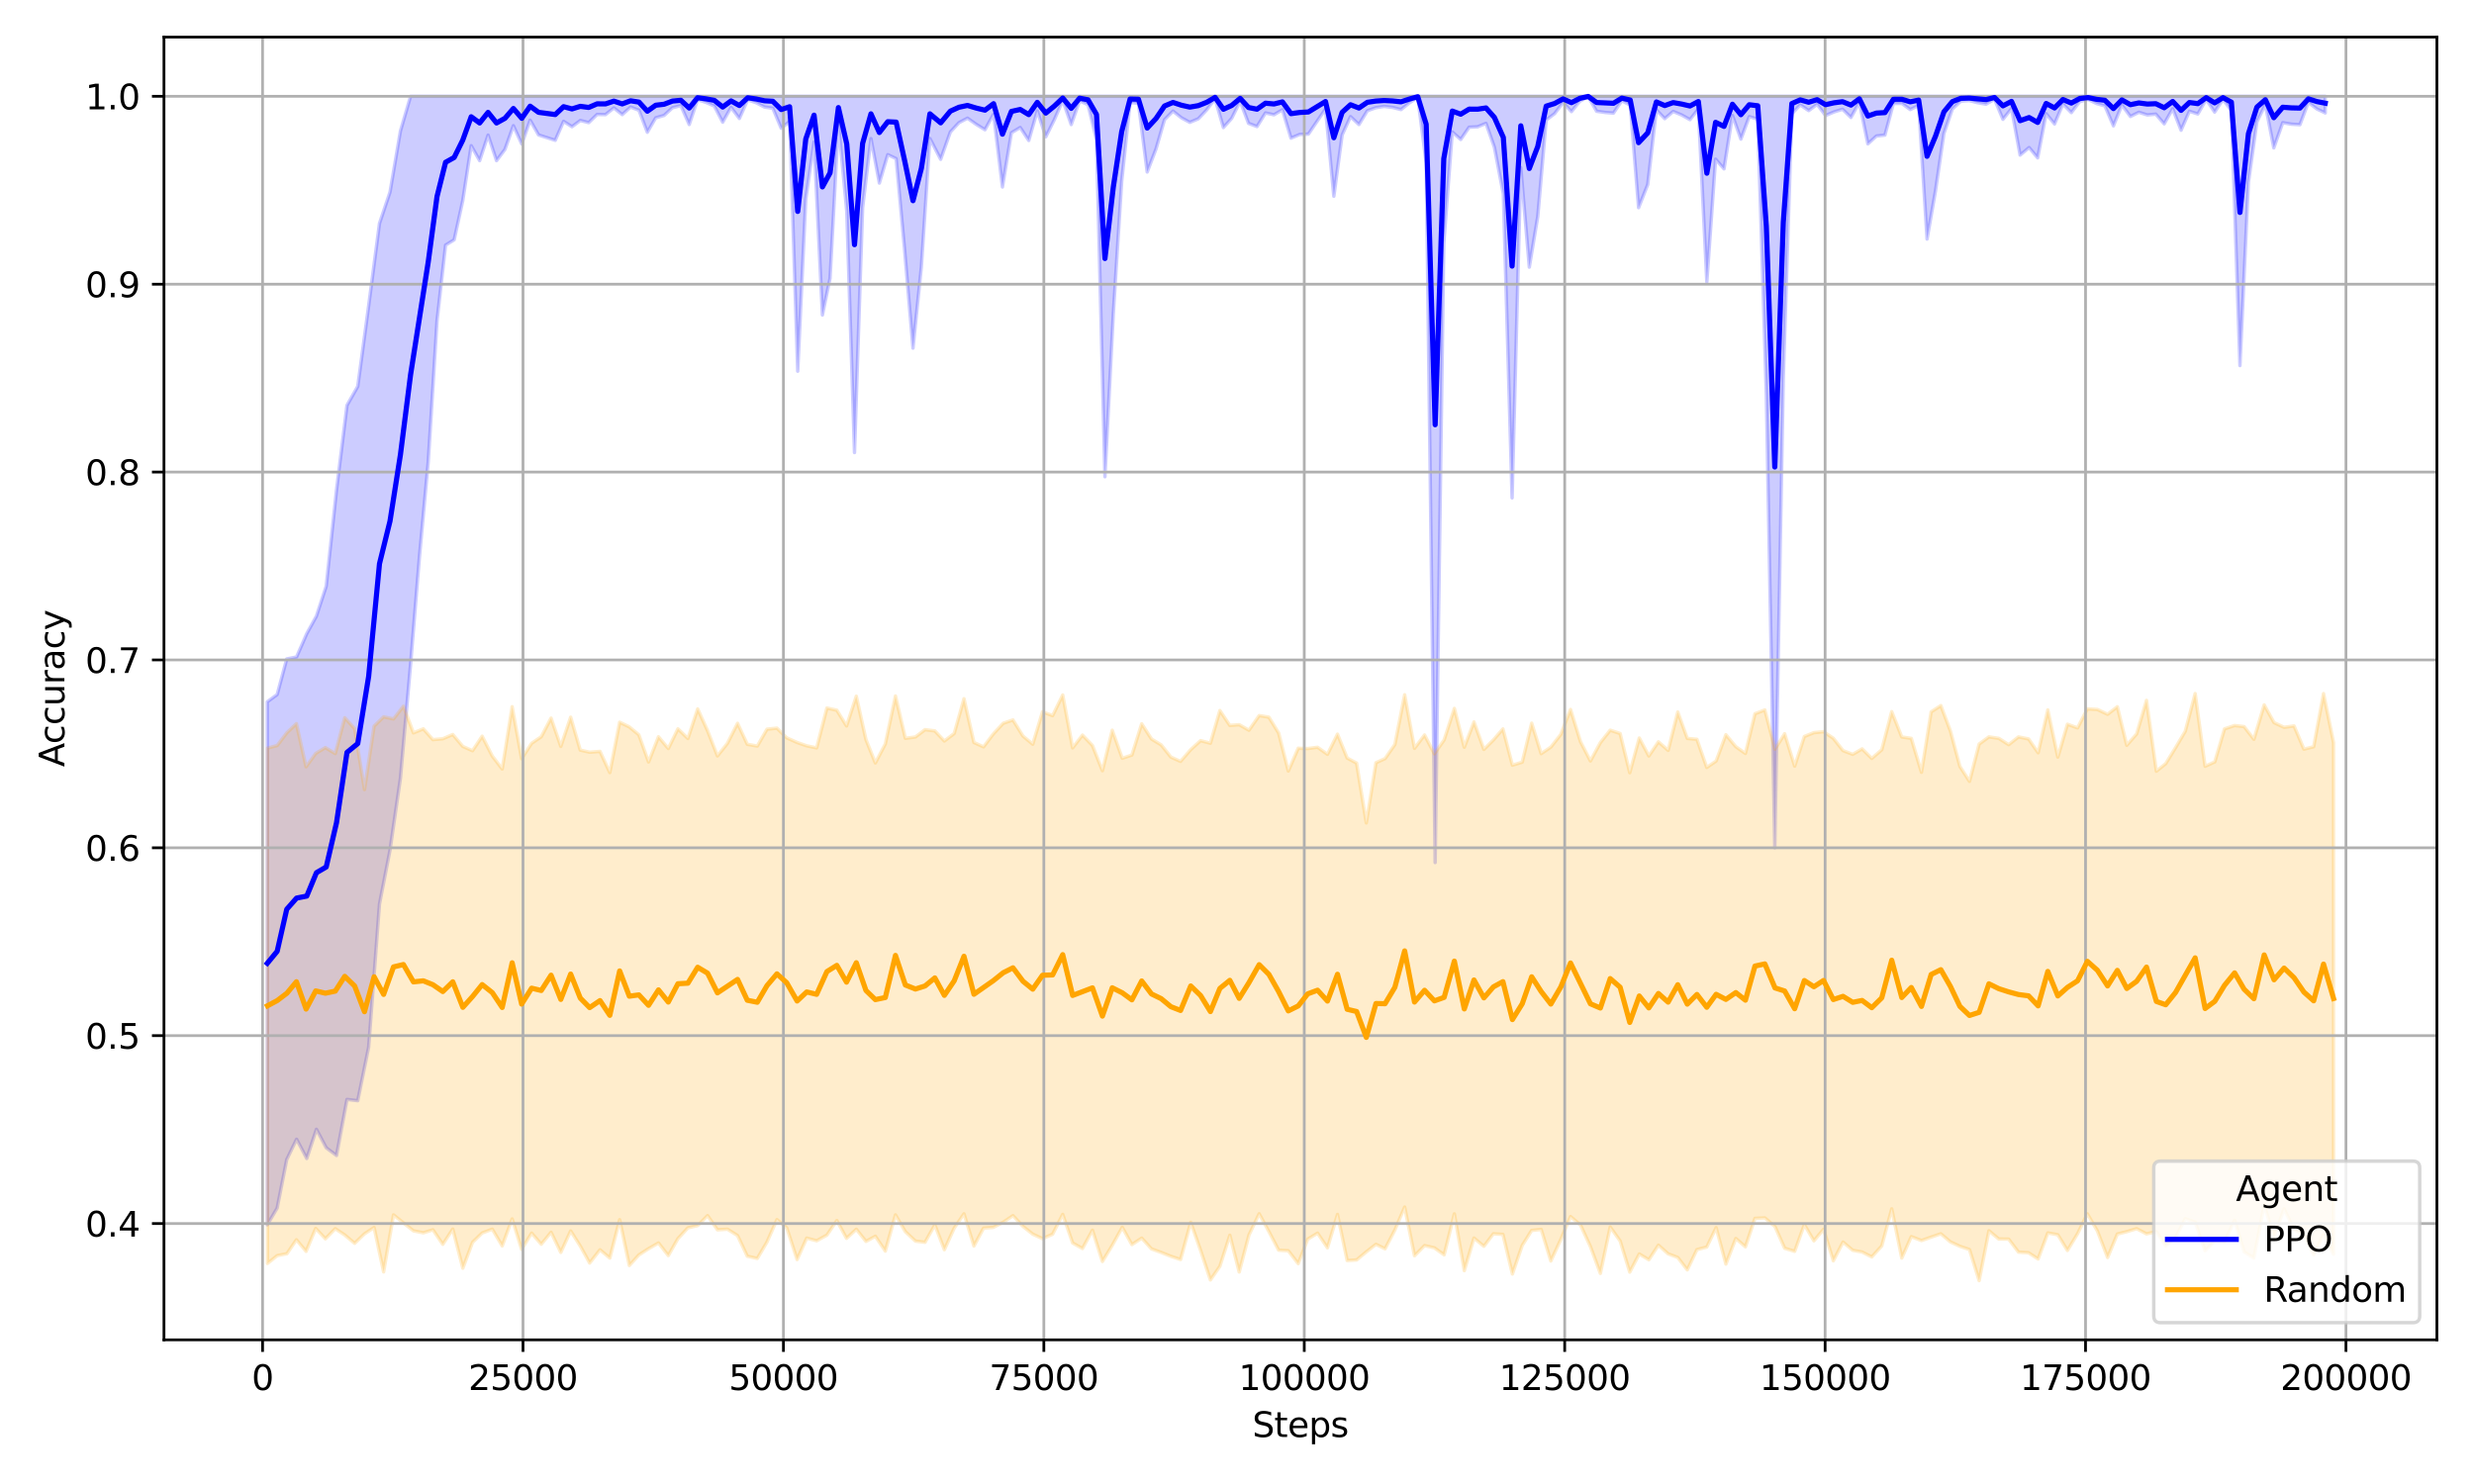 <?xml version="1.0" encoding="utf-8" standalone="no"?>
<!DOCTYPE svg PUBLIC "-//W3C//DTD SVG 1.1//EN"
  "http://www.w3.org/Graphics/SVG/1.1/DTD/svg11.dtd">
<svg xmlns:xlink="http://www.w3.org/1999/xlink" width="720pt" height="432pt" viewBox="0 0 720 432" xmlns="http://www.w3.org/2000/svg" version="1.1">
 <defs>
  <style type="text/css">*{stroke-linejoin: round; stroke-linecap: butt}</style>
 </defs>
 <g id="figure_1">
  <g id="patch_1">
   <path d="M 0 432 
L 720 432 
L 720 0 
L 0 0 
z
" style="fill: #ffffff"/>
  </g>
  <g id="axes_1">
   <g id="patch_2">
    <path d="M 47.72 390.04 
L 709.2 390.04 
L 709.2 10.8 
L 47.72 10.8 
z
" style="fill: #ffffff"/>
   </g>
   <g id="FillBetweenPolyCollection_1">
    <defs>
     <path id="m2fe0ca18e7" d="M 77.787 -227.703 
L 77.787 -75.461 
L 80.661 -80.32 
L 83.453 -94.456 
L 86.312 -100.368 
L 89.274 -94.758 
L 92.09 -103.257 
L 94.934 -97.876 
L 97.938 -95.629 
L 100.982 -111.945 
L 104.114 -111.581 
L 107.285 -127.164 
L 110.441 -168.837 
L 113.503 -184.523 
L 116.54 -205.452 
L 119.487 -238.544 
L 122.073 -269.939 
L 124.626 -297.536 
L 127.19 -338.674 
L 129.679 -360.65 
L 132.177 -362.202 
L 134.672 -373.572 
L 137.131 -389.585 
L 139.59 -385.233 
L 142.039 -392.666 
L 144.501 -385.233 
L 146.959 -388.509 
L 149.412 -395.404 
L 151.849 -390.066 
L 154.284 -397.018 
L 156.733 -392.715 
L 159.171 -391.932 
L 161.593 -391.15 
L 164.021 -396.676 
L 166.462 -395.111 
L 168.893 -396.92 
L 171.33 -396.304 
L 173.78 -398.681 
L 176.211 -398.632 
L 178.652 -400.588 
L 181.083 -398.632 
L 183.511 -400.832 
L 185.958 -399.903 
L 188.389 -393.497 
L 190.83 -397.703 
L 193.267 -398.387 
L 195.704 -400.637 
L 198.145 -401.257 
L 200.579 -395.747 
L 203.011 -402.984 
L 205.439 -402.201 
L 207.888 -401.126 
L 210.326 -396.431 
L 212.754 -400.734 
L 215.182 -397.507 
L 217.614 -402.935 
L 220.048 -402.104 
L 222.483 -400.832 
L 224.908 -400.49 
L 227.348 -394.671 
L 229.792 -396.627 
L 232.156 -323.94 
L 234.503 -373.986 
L 236.913 -390.71 
L 239.347 -340.294 
L 241.567 -350.982 
L 243.998 -396.04 
L 246.429 -370.514 
L 248.682 -300.26 
L 251.043 -371.486 
L 253.472 -391.639 
L 255.915 -378.703 
L 258.365 -386.973 
L 260.805 -385.82 
L 263.255 -359.348 
L 265.704 -330.654 
L 268.142 -354.304 
L 270.624 -391.682 
L 273.756 -385.619 
L 276.585 -393.589 
L 279.086 -396.284 
L 281.568 -397.597 
L 284.118 -395.795 
L 286.662 -394.231 
L 289.157 -398.778 
L 291.74 -377.565 
L 294.344 -393.35 
L 296.908 -394.885 
L 299.4 -391.101 
L 301.874 -399.707 
L 304.357 -392.177 
L 306.825 -397.107 
L 309.292 -402.739 
L 311.757 -395.729 
L 314.201 -402.642 
L 316.65 -401.517 
L 319.109 -391.305 
L 321.567 -293.22 
L 324.005 -340.65 
L 326.445 -379.169 
L 328.886 -402.152 
L 331.317 -401.908 
L 333.864 -381.928 
L 336.431 -388.631 
L 338.908 -397.165 
L 341.376 -399.659 
L 343.832 -397.703 
L 346.26 -396.382 
L 348.728 -397.409 
L 351.177 -400 
L 353.621 -403.228 
L 356.043 -394.866 
L 358.465 -397.556 
L 360.921 -402.495 
L 363.358 -396.089 
L 365.826 -395.159 
L 368.29 -399.121 
L 370.758 -398.583 
L 373.214 -400.05 
L 375.712 -391.786 
L 378.249 -392.861 
L 380.778 -392.959 
L 383.3 -396.676 
L 385.756 -400.294 
L 388.181 -374.866 
L 390.603 -392.715 
L 393.037 -398.045 
L 395.49 -395.747 
L 397.933 -399.756 
L 400.368 -400.637 
L 402.811 -401.028 
L 405.258 -400.734 
L 407.729 -400.099 
L 410.175 -402.055 
L 412.606 -403.668 
L 415.059 -384.585 
L 417.666 -180.908 
L 420.179 -361.103 
L 422.656 -393.595 
L 425.109 -391.394 
L 427.555 -394.964 
L 430.02 -395.081 
L 432.463 -396.088 
L 434.904 -389.145 
L 437.508 -375.532 
L 440.061 -287.066 
L 442.592 -383.228 
L 445.069 -354.227 
L 447.53 -368.948 
L 449.986 -397.067 
L 452.442 -398.925 
L 454.888 -402.153 
L 457.335 -399.512 
L 459.778 -402.544 
L 462.213 -403.864 
L 464.662 -399.61 
L 467.112 -399.267 
L 469.558 -399.072 
L 472.002 -402.69 
L 474.436 -401.37 
L 476.873 -371.545 
L 479.541 -378.289 
L 482.051 -400.001 
L 484.489 -397.458 
L 486.941 -399.561 
L 489.4 -398.534 
L 491.828 -397.165 
L 494.266 -400.294 
L 496.739 -349.927 
L 499.277 -385.673 
L 501.739 -382.837 
L 504.191 -398.387 
L 506.647 -391.506 
L 509.084 -398.045 
L 511.546 -397.311 
L 514.05 -317.076 
L 516.512 -185.208 
L 518.991 -322.048 
L 521.474 -398.876 
L 523.921 -401.468 
L 526.376 -399.805 
L 528.82 -401.615 
L 531.285 -398.375 
L 533.743 -399.414 
L 536.223 -400.196 
L 538.679 -397.8 
L 541.116 -402.201 
L 543.602 -390.123 
L 546.094 -392.404 
L 548.565 -392.675 
L 551.026 -401.859 
L 553.482 -401.908 
L 555.935 -400.099 
L 558.378 -401.321 
L 560.824 -362.407 
L 563.28 -376.427 
L 565.733 -393.138 
L 568.185 -400.245 
L 570.641 -402.544 
L 573.081 -402.739 
L 575.531 -402.104 
L 577.977 -401.663 
L 580.454 -403.131 
L 582.91 -397.262 
L 585.405 -400.392 
L 587.903 -386.847 
L 590.525 -389.047 
L 593.014 -386.048 
L 595.479 -398.925 
L 597.928 -395.904 
L 600.366 -401.712 
L 602.809 -399.218 
L 605.271 -402.446 
L 607.708 -403.082 
L 610.14 -401.859 
L 612.574 -401.174 
L 615.066 -395.355 
L 617.528 -401.419 
L 620.007 -398.094 
L 622.466 -399.316 
L 624.94 -398.534 
L 627.389 -398.778 
L 629.839 -395.942 
L 632.304 -400.343 
L 634.75 -394.084 
L 637.181 -399.61 
L 639.628 -398.827 
L 642.071 -403.033 
L 644.515 -399.365 
L 646.955 -403.033 
L 649.387 -399.854 
L 651.885 -325.578 
L 654.358 -378.956 
L 656.817 -396.537 
L 659.276 -401.566 
L 661.731 -388.949 
L 664.339 -396.284 
L 666.852 -395.844 
L 669.341 -395.698 
L 671.805 -402.201 
L 674.249 -400.294 
L 676.707 -399.121 
L 676.707 -403.962 
L 676.707 -403.962 
L 674.249 -403.962 
L 671.805 -403.962 
L 669.341 -403.962 
L 666.852 -403.962 
L 664.339 -403.962 
L 661.731 -403.962 
L 659.276 -403.962 
L 656.817 -403.962 
L 654.358 -403.962 
L 651.885 -403.962 
L 649.387 -403.962 
L 646.955 -403.962 
L 644.515 -403.962 
L 642.071 -403.962 
L 639.628 -403.962 
L 637.181 -403.962 
L 634.75 -403.962 
L 632.304 -403.962 
L 629.839 -403.962 
L 627.389 -403.962 
L 624.94 -403.962 
L 622.466 -403.962 
L 620.007 -403.962 
L 617.528 -403.962 
L 615.066 -403.962 
L 612.574 -403.962 
L 610.14 -403.962 
L 607.708 -403.962 
L 605.271 -403.962 
L 602.809 -403.962 
L 600.366 -403.962 
L 597.928 -403.962 
L 595.479 -403.962 
L 593.014 -403.962 
L 590.525 -403.962 
L 587.903 -403.962 
L 585.405 -403.962 
L 582.91 -403.962 
L 580.454 -403.962 
L 577.977 -403.962 
L 575.531 -403.962 
L 573.081 -403.962 
L 570.641 -403.962 
L 568.185 -403.962 
L 565.733 -403.962 
L 563.28 -403.962 
L 560.824 -403.962 
L 558.378 -403.962 
L 555.935 -403.962 
L 553.482 -403.962 
L 551.026 -403.962 
L 548.565 -403.962 
L 546.094 -403.962 
L 543.602 -403.962 
L 541.116 -403.962 
L 538.679 -403.962 
L 536.223 -403.962 
L 533.743 -403.962 
L 531.285 -403.962 
L 528.82 -403.962 
L 526.376 -403.962 
L 523.921 -403.962 
L 521.474 -403.962 
L 518.991 -403.962 
L 516.512 -403.962 
L 514.05 -403.962 
L 511.546 -403.962 
L 509.084 -403.962 
L 506.647 -403.962 
L 504.191 -403.962 
L 501.739 -403.962 
L 499.277 -403.962 
L 496.739 -403.962 
L 494.266 -403.962 
L 491.828 -403.962 
L 489.4 -403.962 
L 486.941 -403.962 
L 484.489 -403.962 
L 482.051 -403.962 
L 479.541 -403.962 
L 476.873 -403.962 
L 474.436 -403.962 
L 472.002 -403.962 
L 469.558 -403.962 
L 467.112 -403.962 
L 464.662 -403.962 
L 462.213 -403.962 
L 459.778 -403.962 
L 457.335 -403.962 
L 454.888 -403.962 
L 452.442 -403.962 
L 449.986 -403.962 
L 447.53 -403.962 
L 445.069 -403.962 
L 442.592 -403.962 
L 440.061 -403.962 
L 437.508 -403.962 
L 434.904 -403.962 
L 432.463 -403.962 
L 430.02 -403.962 
L 427.555 -403.962 
L 425.109 -403.962 
L 422.656 -403.962 
L 420.179 -403.962 
L 417.666 -403.962 
L 415.059 -403.962 
L 412.606 -403.962 
L 410.175 -403.962 
L 407.729 -403.962 
L 405.258 -403.962 
L 402.811 -403.962 
L 400.368 -403.962 
L 397.933 -403.962 
L 395.49 -403.962 
L 393.037 -403.962 
L 390.603 -403.962 
L 388.181 -403.962 
L 385.756 -403.962 
L 383.3 -403.962 
L 380.778 -403.962 
L 378.249 -403.962 
L 375.712 -403.962 
L 373.214 -403.962 
L 370.758 -403.962 
L 368.29 -403.962 
L 365.826 -403.962 
L 363.358 -403.962 
L 360.921 -403.962 
L 358.465 -403.962 
L 356.043 -403.962 
L 353.621 -403.962 
L 351.177 -403.962 
L 348.728 -403.962 
L 346.26 -403.962 
L 343.832 -403.962 
L 341.376 -403.962 
L 338.908 -403.962 
L 336.431 -403.962 
L 333.864 -403.962 
L 331.317 -403.962 
L 328.886 -403.962 
L 326.445 -403.962 
L 324.005 -403.962 
L 321.567 -403.962 
L 319.109 -403.962 
L 316.65 -403.962 
L 314.201 -403.962 
L 311.757 -403.962 
L 309.292 -403.962 
L 306.825 -403.962 
L 304.357 -403.962 
L 301.874 -403.962 
L 299.4 -403.962 
L 296.908 -403.962 
L 294.344 -403.962 
L 291.74 -403.962 
L 289.157 -403.962 
L 286.662 -403.962 
L 284.118 -403.962 
L 281.568 -403.962 
L 279.086 -403.962 
L 276.585 -403.962 
L 273.756 -403.962 
L 270.624 -403.962 
L 268.142 -403.962 
L 265.704 -403.962 
L 263.255 -403.962 
L 260.805 -403.962 
L 258.365 -403.962 
L 255.915 -403.962 
L 253.472 -403.962 
L 251.043 -403.962 
L 248.682 -403.962 
L 246.429 -403.962 
L 243.998 -403.962 
L 241.567 -403.962 
L 239.347 -403.962 
L 236.913 -403.962 
L 234.503 -403.962 
L 232.156 -403.962 
L 229.792 -403.962 
L 227.348 -403.962 
L 224.908 -403.962 
L 222.483 -403.962 
L 220.048 -403.962 
L 217.614 -403.962 
L 215.182 -403.962 
L 212.754 -403.962 
L 210.326 -403.962 
L 207.888 -403.962 
L 205.439 -403.962 
L 203.011 -403.962 
L 200.579 -403.962 
L 198.145 -403.962 
L 195.704 -403.962 
L 193.267 -403.962 
L 190.83 -403.962 
L 188.389 -403.962 
L 185.958 -403.962 
L 183.511 -403.962 
L 181.083 -403.962 
L 178.652 -403.962 
L 176.211 -403.962 
L 173.78 -403.962 
L 171.33 -403.962 
L 168.893 -403.962 
L 166.462 -403.962 
L 164.021 -403.962 
L 161.593 -403.962 
L 159.171 -403.962 
L 156.733 -403.962 
L 154.284 -403.962 
L 151.849 -403.962 
L 149.412 -403.962 
L 146.959 -403.962 
L 144.501 -403.962 
L 142.039 -403.962 
L 139.59 -403.962 
L 137.131 -403.962 
L 134.672 -403.962 
L 132.177 -403.962 
L 129.679 -403.962 
L 127.19 -403.962 
L 124.626 -403.962 
L 122.073 -403.962 
L 119.487 -403.962 
L 116.54 -393.884 
L 113.503 -376.085 
L 110.441 -366.978 
L 107.285 -342.984 
L 104.114 -319.515 
L 100.982 -314.006 
L 97.938 -289.406 
L 94.934 -261.354 
L 92.09 -252.652 
L 89.274 -247.539 
L 86.312 -240.754 
L 83.453 -240.185 
L 80.661 -229.812 
L 77.787 -227.703 
z
" style="stroke: #0000ff; stroke-opacity: 0.2"/>
    </defs>
    <g clip-path="url(#p3632fa8306)">
     <use xlink:href="#m2fe0ca18e7" x="0" y="432" style="fill: #0000ff; fill-opacity: 0.2; stroke: #0000ff; stroke-opacity: 0.2"/>
    </g>
   </g>
   <g id="FillBetweenPolyCollection_2">
    <defs>
     <path id="me7f2738de8" d="M 77.839 -214.212 
L 77.839 -64.2 
L 80.676 -66.475 
L 83.502 -67.042 
L 86.264 -71.094 
L 89.083 -67.722 
L 91.881 -74.405 
L 94.698 -71.372 
L 97.568 -74.33 
L 100.333 -72.487 
L 103.21 -70.058 
L 106.075 -72.82 
L 108.876 -74.679 
L 111.644 -61.74 
L 114.521 -78.343 
L 117.407 -76.019 
L 120.324 -73.695 
L 123.201 -73.122 
L 125.993 -73.998 
L 128.87 -69.765 
L 131.771 -74.206 
L 134.7 -62.811 
L 137.516 -70.334 
L 140.323 -73.071 
L 143.261 -74.179 
L 146.156 -69.301 
L 149.051 -77.171 
L 151.81 -68.295 
L 154.714 -73.038 
L 157.521 -69.793 
L 160.374 -73.276 
L 163.209 -67.415 
L 166.08 -73.666 
L 168.875 -69.267 
L 171.606 -64.325 
L 174.62 -68.183 
L 177.472 -65.768 
L 180.337 -76.943 
L 183.148 -63.607 
L 185.924 -66.681 
L 188.75 -68.507 
L 191.639 -70.167 
L 194.495 -66.495 
L 197.296 -71.425 
L 200.197 -74.567 
L 203.041 -75.224 
L 205.921 -78.126 
L 208.798 -74 
L 211.705 -74.177 
L 214.655 -72.316 
L 217.477 -66.311 
L 220.397 -65.658 
L 223.213 -70.433 
L 226.108 -76.97 
L 228.955 -74.599 
L 231.981 -65.338 
L 234.776 -71.578 
L 237.668 -70.807 
L 240.654 -72.451 
L 243.54 -76.696 
L 246.363 -71.509 
L 249.209 -74.158 
L 252.019 -70.625 
L 254.754 -72.118 
L 257.649 -67.807 
L 260.605 -78.343 
L 263.485 -73.448 
L 266.42 -70.714 
L 269.209 -70.361 
L 272.064 -75.422 
L 274.838 -68.196 
L 277.697 -74.486 
L 280.544 -78.65 
L 283.442 -69.269 
L 286.237 -74.479 
L 289.075 -74.698 
L 291.958 -76.202 
L 294.801 -78.114 
L 297.718 -74.989 
L 300.558 -72.736 
L 303.396 -71.419 
L 306.346 -72.72 
L 309.28 -78.489 
L 312.163 -70.164 
L 315.031 -68.544 
L 317.936 -73.882 
L 320.831 -64.769 
L 323.696 -69.476 
L 326.606 -74.72 
L 329.413 -69.688 
L 332.266 -71.571 
L 335.125 -68.432 
L 337.929 -67.416 
L 340.77 -66.276 
L 343.574 -65.346 
L 346.533 -76.179 
L 349.401 -68.011 
L 352.262 -59.395 
L 355.018 -63.383 
L 357.913 -72.414 
L 360.642 -61.707 
L 363.479 -72.474 
L 366.453 -78.663 
L 369.279 -73.489 
L 372.119 -68.062 
L 374.93 -67.9 
L 377.816 -64.145 
L 380.59 -71.279 
L 383.449 -73.023 
L 386.329 -68.75 
L 389.248 -78.474 
L 392.061 -65.052 
L 394.811 -65.223 
L 397.633 -67.579 
L 400.438 -69.776 
L 403.087 -68.457 
L 405.94 -73.923 
L 408.793 -80.619 
L 411.658 -66.448 
L 414.583 -69.401 
L 417.445 -68.747 
L 420.282 -66.705 
L 423.256 -78.641 
L 426.149 -62.111 
L 428.968 -71.597 
L 431.851 -69.19 
L 434.613 -72.834 
L 437.393 -72.655 
L 440.149 -61.131 
L 443.01 -69.454 
L 445.763 -73.816 
L 448.525 -74.112 
L 451.338 -64.913 
L 454.227 -71.158 
L 457.065 -77.852 
L 459.963 -75.394 
L 462.855 -69.106 
L 465.75 -61.298 
L 468.612 -74.813 
L 471.501 -70.754 
L 474.303 -61.672 
L 477.073 -66.959 
L 479.859 -65.27 
L 482.643 -69.525 
L 485.468 -67.004 
L 488.278 -65.948 
L 491.046 -62.336 
L 493.856 -68.229 
L 496.715 -68.973 
L 499.438 -74.629 
L 502.281 -64.015 
L 505.173 -71.473 
L 507.962 -69.034 
L 510.739 -77.322 
L 513.622 -77.461 
L 516.572 -74.926 
L 519.379 -68.63 
L 522.296 -67.726 
L 525.115 -75.508 
L 527.898 -70.78 
L 530.702 -74.156 
L 533.543 -64.97 
L 536.372 -70.419 
L 539.2 -68.029 
L 541.922 -67.533 
L 544.736 -66.101 
L 547.64 -69.295 
L 550.544 -80.102 
L 553.467 -65.766 
L 556.241 -72.012 
L 559.2 -70.869 
L 562.016 -71.868 
L 564.835 -72.836 
L 567.627 -70.472 
L 570.38 -69.194 
L 573.172 -68.247 
L 575.982 -59.198 
L 578.829 -73.719 
L 581.706 -71.313 
L 584.577 -71.283 
L 587.436 -67.495 
L 590.37 -67.312 
L 593.15 -65.508 
L 595.973 -73.086 
L 598.883 -72.554 
L 601.684 -67.982 
L 604.625 -72.851 
L 607.478 -78.648 
L 610.397 -73.646 
L 613.368 -65.93 
L 616.206 -72.769 
L 618.952 -73.453 
L 621.826 -74.328 
L 624.688 -72.814 
L 627.562 -73.466 
L 630.278 -69.324 
L 633.149 -71.83 
L 635.975 -77.222 
L 638.849 -76.229 
L 641.744 -67.898 
L 644.557 -70.793 
L 647.389 -70.504 
L 650.333 -76.777 
L 653.097 -67.57 
L 655.947 -65.751 
L 658.939 -81.222 
L 661.813 -71.927 
L 664.727 -80.089 
L 667.634 -74.101 
L 670.508 -72.473 
L 673.339 -66.71 
L 676.21 -72.582 
L 679.133 -66.88 
L 679.133 -215.786 
L 679.133 -215.786 
L 676.21 -230.096 
L 673.339 -214.619 
L 670.508 -213.92 
L 667.634 -220.677 
L 664.727 -220.28 
L 661.813 -221.636 
L 658.939 -226.803 
L 655.947 -216.794 
L 653.097 -220.484 
L 650.333 -220.797 
L 647.389 -219.818 
L 644.557 -210.211 
L 641.744 -208.934 
L 638.849 -230.095 
L 635.975 -219.136 
L 633.149 -214.36 
L 630.278 -209.696 
L 627.562 -207.498 
L 624.688 -228.122 
L 621.826 -218.343 
L 618.952 -215.046 
L 616.206 -226.263 
L 613.368 -224.068 
L 610.397 -225.467 
L 607.478 -225.65 
L 604.625 -220.104 
L 601.684 -221.165 
L 598.883 -211.61 
L 595.973 -225.338 
L 593.15 -212.864 
L 590.37 -216.893 
L 587.436 -217.48 
L 584.577 -215.231 
L 581.706 -217.065 
L 578.829 -217.494 
L 575.982 -215.406 
L 573.172 -204.534 
L 570.38 -208.894 
L 567.627 -219.202 
L 564.835 -226.601 
L 562.016 -224.774 
L 559.2 -207.179 
L 556.241 -217.054 
L 553.467 -217.467 
L 550.544 -224.844 
L 547.64 -213.735 
L 544.736 -211.217 
L 541.922 -213.998 
L 539.2 -212.409 
L 536.372 -213.503 
L 533.543 -217.088 
L 530.702 -219.002 
L 527.898 -218.731 
L 525.115 -217.609 
L 522.296 -208.984 
L 519.379 -218.411 
L 516.572 -213.897 
L 513.622 -225.338 
L 510.739 -224.221 
L 507.962 -212.659 
L 505.173 -214.636 
L 502.281 -218.124 
L 499.438 -210.468 
L 496.715 -208.588 
L 493.856 -216.786 
L 491.046 -217.048 
L 488.278 -224.739 
L 485.468 -213.555 
L 482.643 -216.057 
L 479.859 -211.927 
L 477.073 -217.165 
L 474.303 -207.058 
L 471.501 -218.474 
L 468.612 -219.439 
L 465.75 -215.818 
L 462.855 -210.48 
L 459.963 -216.103 
L 457.065 -225.473 
L 454.227 -218.192 
L 451.338 -214.512 
L 448.525 -212.605 
L 445.763 -221.489 
L 443.01 -210.133 
L 440.149 -209.26 
L 437.393 -219.814 
L 434.613 -216.597 
L 431.851 -213.84 
L 428.968 -221.844 
L 426.149 -214.478 
L 423.256 -225.778 
L 420.282 -216.608 
L 417.445 -212.541 
L 414.583 -218.045 
L 411.658 -214.152 
L 408.793 -229.755 
L 405.94 -215.265 
L 403.087 -211.17 
L 400.438 -209.972 
L 397.633 -192.441 
L 394.811 -209.867 
L 392.061 -211.334 
L 389.248 -218.289 
L 386.329 -212.417 
L 383.449 -214.463 
L 380.59 -214.101 
L 377.816 -214.186 
L 374.93 -207.555 
L 372.119 -218.614 
L 369.279 -223.234 
L 366.453 -223.691 
L 363.479 -219.428 
L 360.642 -221.04 
L 357.913 -220.825 
L 355.018 -225.157 
L 352.262 -215.655 
L 349.401 -216.397 
L 346.533 -213.778 
L 343.574 -210.352 
L 340.77 -211.61 
L 337.929 -215.168 
L 335.125 -216.867 
L 332.266 -221.303 
L 329.413 -212.208 
L 326.606 -211.267 
L 323.696 -219.429 
L 320.831 -207.647 
L 317.936 -214.982 
L 315.031 -218.011 
L 312.163 -214.284 
L 309.28 -229.698 
L 306.346 -223.679 
L 303.396 -224.777 
L 300.558 -215.358 
L 297.718 -217.723 
L 294.801 -222.417 
L 291.958 -221.452 
L 289.075 -218.338 
L 286.237 -214.587 
L 283.442 -215.868 
L 280.544 -228.606 
L 277.697 -218.469 
L 274.838 -216.293 
L 272.064 -219.235 
L 269.209 -219.596 
L 266.42 -217.461 
L 263.485 -217.077 
L 260.605 -229.399 
L 257.649 -215.426 
L 254.754 -209.899 
L 252.019 -216.699 
L 249.209 -229.33 
L 246.363 -220.677 
L 243.54 -225.253 
L 240.654 -225.892 
L 237.668 -214.289 
L 234.776 -214.895 
L 231.981 -215.869 
L 228.955 -217.222 
L 226.108 -220.036 
L 223.213 -219.727 
L 220.397 -214.82 
L 217.477 -215.342 
L 214.655 -221.449 
L 211.705 -215.619 
L 208.798 -211.947 
L 205.921 -219.285 
L 203.041 -225.631 
L 200.197 -217.011 
L 197.296 -219.829 
L 194.495 -214.105 
L 191.639 -217.522 
L 188.75 -210.188 
L 185.924 -218.091 
L 183.148 -220.395 
L 180.337 -221.765 
L 177.472 -207.094 
L 174.62 -213.267 
L 171.606 -213.033 
L 168.875 -213.642 
L 166.08 -223.219 
L 163.209 -214.724 
L 160.374 -222.96 
L 157.521 -217.532 
L 154.714 -215.623 
L 151.81 -211.129 
L 149.051 -226.277 
L 146.156 -208.138 
L 143.261 -211.93 
L 140.323 -217.696 
L 137.516 -213.466 
L 134.7 -214.709 
L 131.771 -218.182 
L 128.87 -216.952 
L 125.993 -216.688 
L 123.201 -219.833 
L 120.324 -218.653 
L 117.407 -226.415 
L 114.521 -222.715 
L 111.644 -223.316 
L 108.876 -220.626 
L 106.075 -202.149 
L 103.21 -219.899 
L 100.333 -223.061 
L 97.568 -212.63 
L 94.698 -214.373 
L 91.881 -212.676 
L 89.083 -208.786 
L 86.264 -221.335 
L 83.502 -218.702 
L 80.676 -214.976 
L 77.839 -214.212 
z
" style="stroke: #ffa500; stroke-opacity: 0.2"/>
    </defs>
    <g clip-path="url(#p3632fa8306)">
     <use xlink:href="#me7f2738de8" x="0" y="432" style="fill: #ffa500; fill-opacity: 0.2; stroke: #ffa500; stroke-opacity: 0.2"/>
    </g>
   </g>
   <g id="matplotlib.axis_1">
    <g id="xtick_1">
     <g id="line2d_1">
      <path d="M 76.417 390.04 
L 76.417 10.8 
" clip-path="url(#p3632fa8306)" style="fill: none; stroke: #b0b0b0; stroke-width: 0.8; stroke-linecap: square"/>
     </g>
     <g id="line2d_2">
      <defs>
       <path id="me4b8beb5cd" d="M 0 0 
L 0 3.5 
" style="stroke: #000000; stroke-width: 0.8"/>
      </defs>
      <g>
       <use xlink:href="#me4b8beb5cd" x="76.417" y="390.04" style="stroke: #000000; stroke-width: 0.8"/>
      </g>
     </g>
     <g id="text_1">
      <!-- 0 -->
      <g transform="translate(73.236 404.638) scale(0.1 -0.1)">
       <defs>
        <path id="DejaVuSans-30" d="M 2034 4250 
Q 1547 4250 1301 3770 
Q 1056 3291 1056 2328 
Q 1056 1369 1301 889 
Q 1547 409 2034 409 
Q 2525 409 2770 889 
Q 3016 1369 3016 2328 
Q 3016 3291 2770 3770 
Q 2525 4250 2034 4250 
z
M 2034 4750 
Q 2819 4750 3233 4129 
Q 3647 3509 3647 2328 
Q 3647 1150 3233 529 
Q 2819 -91 2034 -91 
Q 1250 -91 836 529 
Q 422 1150 422 2328 
Q 422 3509 836 4129 
Q 1250 4750 2034 4750 
z
" transform="scale(0.016)"/>
       </defs>
       <use xlink:href="#DejaVuSans-30"/>
      </g>
     </g>
    </g>
    <g id="xtick_2">
     <g id="line2d_3">
      <path d="M 152.207 390.04 
L 152.207 10.8 
" clip-path="url(#p3632fa8306)" style="fill: none; stroke: #b0b0b0; stroke-width: 0.8; stroke-linecap: square"/>
     </g>
     <g id="line2d_4">
      <g>
       <use xlink:href="#me4b8beb5cd" x="152.207" y="390.04" style="stroke: #000000; stroke-width: 0.8"/>
      </g>
     </g>
     <g id="text_2">
      <!-- 25000 -->
      <g transform="translate(136.301 404.638) scale(0.1 -0.1)">
       <defs>
        <path id="DejaVuSans-32" d="M 1228 531 
L 3431 531 
L 3431 0 
L 469 0 
L 469 531 
Q 828 903 1448 1529 
Q 2069 2156 2228 2338 
Q 2531 2678 2651 2914 
Q 2772 3150 2772 3378 
Q 2772 3750 2511 3984 
Q 2250 4219 1831 4219 
Q 1534 4219 1204 4116 
Q 875 4013 500 3803 
L 500 4441 
Q 881 4594 1212 4672 
Q 1544 4750 1819 4750 
Q 2544 4750 2975 4387 
Q 3406 4025 3406 3419 
Q 3406 3131 3298 2873 
Q 3191 2616 2906 2266 
Q 2828 2175 2409 1742 
Q 1991 1309 1228 531 
z
" transform="scale(0.016)"/>
        <path id="DejaVuSans-35" d="M 691 4666 
L 3169 4666 
L 3169 4134 
L 1269 4134 
L 1269 2991 
Q 1406 3038 1543 3061 
Q 1681 3084 1819 3084 
Q 2600 3084 3056 2656 
Q 3513 2228 3513 1497 
Q 3513 744 3044 326 
Q 2575 -91 1722 -91 
Q 1428 -91 1123 -41 
Q 819 9 494 109 
L 494 744 
Q 775 591 1075 516 
Q 1375 441 1709 441 
Q 2250 441 2565 725 
Q 2881 1009 2881 1497 
Q 2881 1984 2565 2268 
Q 2250 2553 1709 2553 
Q 1456 2553 1204 2497 
Q 953 2441 691 2322 
L 691 4666 
z
" transform="scale(0.016)"/>
       </defs>
       <use xlink:href="#DejaVuSans-32"/>
       <use xlink:href="#DejaVuSans-35" transform="translate(63.623 0)"/>
       <use xlink:href="#DejaVuSans-30" transform="translate(127.246 0)"/>
       <use xlink:href="#DejaVuSans-30" transform="translate(190.869 0)"/>
       <use xlink:href="#DejaVuSans-30" transform="translate(254.492 0)"/>
      </g>
     </g>
    </g>
    <g id="xtick_3">
     <g id="line2d_5">
      <path d="M 227.997 390.04 
L 227.997 10.8 
" clip-path="url(#p3632fa8306)" style="fill: none; stroke: #b0b0b0; stroke-width: 0.8; stroke-linecap: square"/>
     </g>
     <g id="line2d_6">
      <g>
       <use xlink:href="#me4b8beb5cd" x="227.997" y="390.04" style="stroke: #000000; stroke-width: 0.8"/>
      </g>
     </g>
     <g id="text_3">
      <!-- 50000 -->
      <g transform="translate(212.091 404.638) scale(0.1 -0.1)">
       <use xlink:href="#DejaVuSans-35"/>
       <use xlink:href="#DejaVuSans-30" transform="translate(63.623 0)"/>
       <use xlink:href="#DejaVuSans-30" transform="translate(127.246 0)"/>
       <use xlink:href="#DejaVuSans-30" transform="translate(190.869 0)"/>
       <use xlink:href="#DejaVuSans-30" transform="translate(254.492 0)"/>
      </g>
     </g>
    </g>
    <g id="xtick_4">
     <g id="line2d_7">
      <path d="M 303.787 390.04 
L 303.787 10.8 
" clip-path="url(#p3632fa8306)" style="fill: none; stroke: #b0b0b0; stroke-width: 0.8; stroke-linecap: square"/>
     </g>
     <g id="line2d_8">
      <g>
       <use xlink:href="#me4b8beb5cd" x="303.787" y="390.04" style="stroke: #000000; stroke-width: 0.8"/>
      </g>
     </g>
     <g id="text_4">
      <!-- 75000 -->
      <g transform="translate(287.881 404.638) scale(0.1 -0.1)">
       <defs>
        <path id="DejaVuSans-37" d="M 525 4666 
L 3525 4666 
L 3525 4397 
L 1831 0 
L 1172 0 
L 2766 4134 
L 525 4134 
L 525 4666 
z
" transform="scale(0.016)"/>
       </defs>
       <use xlink:href="#DejaVuSans-37"/>
       <use xlink:href="#DejaVuSans-35" transform="translate(63.623 0)"/>
       <use xlink:href="#DejaVuSans-30" transform="translate(127.246 0)"/>
       <use xlink:href="#DejaVuSans-30" transform="translate(190.869 0)"/>
       <use xlink:href="#DejaVuSans-30" transform="translate(254.492 0)"/>
      </g>
     </g>
    </g>
    <g id="xtick_5">
     <g id="line2d_9">
      <path d="M 379.577 390.04 
L 379.577 10.8 
" clip-path="url(#p3632fa8306)" style="fill: none; stroke: #b0b0b0; stroke-width: 0.8; stroke-linecap: square"/>
     </g>
     <g id="line2d_10">
      <g>
       <use xlink:href="#me4b8beb5cd" x="379.577" y="390.04" style="stroke: #000000; stroke-width: 0.8"/>
      </g>
     </g>
     <g id="text_5">
      <!-- 100000 -->
      <g transform="translate(360.49 404.638) scale(0.1 -0.1)">
       <defs>
        <path id="DejaVuSans-31" d="M 794 531 
L 1825 531 
L 1825 4091 
L 703 3866 
L 703 4441 
L 1819 4666 
L 2450 4666 
L 2450 531 
L 3481 531 
L 3481 0 
L 794 0 
L 794 531 
z
" transform="scale(0.016)"/>
       </defs>
       <use xlink:href="#DejaVuSans-31"/>
       <use xlink:href="#DejaVuSans-30" transform="translate(63.623 0)"/>
       <use xlink:href="#DejaVuSans-30" transform="translate(127.246 0)"/>
       <use xlink:href="#DejaVuSans-30" transform="translate(190.869 0)"/>
       <use xlink:href="#DejaVuSans-30" transform="translate(254.492 0)"/>
       <use xlink:href="#DejaVuSans-30" transform="translate(318.115 0)"/>
      </g>
     </g>
    </g>
    <g id="xtick_6">
     <g id="line2d_11">
      <path d="M 455.367 390.04 
L 455.367 10.8 
" clip-path="url(#p3632fa8306)" style="fill: none; stroke: #b0b0b0; stroke-width: 0.8; stroke-linecap: square"/>
     </g>
     <g id="line2d_12">
      <g>
       <use xlink:href="#me4b8beb5cd" x="455.367" y="390.04" style="stroke: #000000; stroke-width: 0.8"/>
      </g>
     </g>
     <g id="text_6">
      <!-- 125000 -->
      <g transform="translate(436.28 404.638) scale(0.1 -0.1)">
       <use xlink:href="#DejaVuSans-31"/>
       <use xlink:href="#DejaVuSans-32" transform="translate(63.623 0)"/>
       <use xlink:href="#DejaVuSans-35" transform="translate(127.246 0)"/>
       <use xlink:href="#DejaVuSans-30" transform="translate(190.869 0)"/>
       <use xlink:href="#DejaVuSans-30" transform="translate(254.492 0)"/>
       <use xlink:href="#DejaVuSans-30" transform="translate(318.115 0)"/>
      </g>
     </g>
    </g>
    <g id="xtick_7">
     <g id="line2d_13">
      <path d="M 531.157 390.04 
L 531.157 10.8 
" clip-path="url(#p3632fa8306)" style="fill: none; stroke: #b0b0b0; stroke-width: 0.8; stroke-linecap: square"/>
     </g>
     <g id="line2d_14">
      <g>
       <use xlink:href="#me4b8beb5cd" x="531.157" y="390.04" style="stroke: #000000; stroke-width: 0.8"/>
      </g>
     </g>
     <g id="text_7">
      <!-- 150000 -->
      <g transform="translate(512.07 404.638) scale(0.1 -0.1)">
       <use xlink:href="#DejaVuSans-31"/>
       <use xlink:href="#DejaVuSans-35" transform="translate(63.623 0)"/>
       <use xlink:href="#DejaVuSans-30" transform="translate(127.246 0)"/>
       <use xlink:href="#DejaVuSans-30" transform="translate(190.869 0)"/>
       <use xlink:href="#DejaVuSans-30" transform="translate(254.492 0)"/>
       <use xlink:href="#DejaVuSans-30" transform="translate(318.115 0)"/>
      </g>
     </g>
    </g>
    <g id="xtick_8">
     <g id="line2d_15">
      <path d="M 606.947 390.04 
L 606.947 10.8 
" clip-path="url(#p3632fa8306)" style="fill: none; stroke: #b0b0b0; stroke-width: 0.8; stroke-linecap: square"/>
     </g>
     <g id="line2d_16">
      <g>
       <use xlink:href="#me4b8beb5cd" x="606.947" y="390.04" style="stroke: #000000; stroke-width: 0.8"/>
      </g>
     </g>
     <g id="text_8">
      <!-- 175000 -->
      <g transform="translate(587.86 404.638) scale(0.1 -0.1)">
       <use xlink:href="#DejaVuSans-31"/>
       <use xlink:href="#DejaVuSans-37" transform="translate(63.623 0)"/>
       <use xlink:href="#DejaVuSans-35" transform="translate(127.246 0)"/>
       <use xlink:href="#DejaVuSans-30" transform="translate(190.869 0)"/>
       <use xlink:href="#DejaVuSans-30" transform="translate(254.492 0)"/>
       <use xlink:href="#DejaVuSans-30" transform="translate(318.115 0)"/>
      </g>
     </g>
    </g>
    <g id="xtick_9">
     <g id="line2d_17">
      <path d="M 682.737 390.04 
L 682.737 10.8 
" clip-path="url(#p3632fa8306)" style="fill: none; stroke: #b0b0b0; stroke-width: 0.8; stroke-linecap: square"/>
     </g>
     <g id="line2d_18">
      <g>
       <use xlink:href="#me4b8beb5cd" x="682.737" y="390.04" style="stroke: #000000; stroke-width: 0.8"/>
      </g>
     </g>
     <g id="text_9">
      <!-- 200000 -->
      <g transform="translate(663.65 404.638) scale(0.1 -0.1)">
       <use xlink:href="#DejaVuSans-32"/>
       <use xlink:href="#DejaVuSans-30" transform="translate(63.623 0)"/>
       <use xlink:href="#DejaVuSans-30" transform="translate(127.246 0)"/>
       <use xlink:href="#DejaVuSans-30" transform="translate(190.869 0)"/>
       <use xlink:href="#DejaVuSans-30" transform="translate(254.492 0)"/>
       <use xlink:href="#DejaVuSans-30" transform="translate(318.115 0)"/>
      </g>
     </g>
    </g>
    <g id="text_10">
     <!-- Steps -->
     <g transform="translate(364.47 418.317) scale(0.1 -0.1)">
      <defs>
       <path id="DejaVuSans-53" d="M 3425 4513 
L 3425 3897 
Q 3066 4069 2747 4153 
Q 2428 4238 2131 4238 
Q 1616 4238 1336 4038 
Q 1056 3838 1056 3469 
Q 1056 3159 1242 3001 
Q 1428 2844 1947 2747 
L 2328 2669 
Q 3034 2534 3370 2195 
Q 3706 1856 3706 1288 
Q 3706 609 3251 259 
Q 2797 -91 1919 -91 
Q 1588 -91 1214 -16 
Q 841 59 441 206 
L 441 856 
Q 825 641 1194 531 
Q 1563 422 1919 422 
Q 2459 422 2753 634 
Q 3047 847 3047 1241 
Q 3047 1584 2836 1778 
Q 2625 1972 2144 2069 
L 1759 2144 
Q 1053 2284 737 2584 
Q 422 2884 422 3419 
Q 422 4038 858 4394 
Q 1294 4750 2059 4750 
Q 2388 4750 2728 4690 
Q 3069 4631 3425 4513 
z
" transform="scale(0.016)"/>
       <path id="DejaVuSans-74" d="M 1172 4494 
L 1172 3500 
L 2356 3500 
L 2356 3053 
L 1172 3053 
L 1172 1153 
Q 1172 725 1289 603 
Q 1406 481 1766 481 
L 2356 481 
L 2356 0 
L 1766 0 
Q 1100 0 847 248 
Q 594 497 594 1153 
L 594 3053 
L 172 3053 
L 172 3500 
L 594 3500 
L 594 4494 
L 1172 4494 
z
" transform="scale(0.016)"/>
       <path id="DejaVuSans-65" d="M 3597 1894 
L 3597 1613 
L 953 1613 
Q 991 1019 1311 708 
Q 1631 397 2203 397 
Q 2534 397 2845 478 
Q 3156 559 3463 722 
L 3463 178 
Q 3153 47 2828 -22 
Q 2503 -91 2169 -91 
Q 1331 -91 842 396 
Q 353 884 353 1716 
Q 353 2575 817 3079 
Q 1281 3584 2069 3584 
Q 2775 3584 3186 3129 
Q 3597 2675 3597 1894 
z
M 3022 2063 
Q 3016 2534 2758 2815 
Q 2500 3097 2075 3097 
Q 1594 3097 1305 2825 
Q 1016 2553 972 2059 
L 3022 2063 
z
" transform="scale(0.016)"/>
       <path id="DejaVuSans-70" d="M 1159 525 
L 1159 -1331 
L 581 -1331 
L 581 3500 
L 1159 3500 
L 1159 2969 
Q 1341 3281 1617 3432 
Q 1894 3584 2278 3584 
Q 2916 3584 3314 3078 
Q 3713 2572 3713 1747 
Q 3713 922 3314 415 
Q 2916 -91 2278 -91 
Q 1894 -91 1617 61 
Q 1341 213 1159 525 
z
M 3116 1747 
Q 3116 2381 2855 2742 
Q 2594 3103 2138 3103 
Q 1681 3103 1420 2742 
Q 1159 2381 1159 1747 
Q 1159 1113 1420 752 
Q 1681 391 2138 391 
Q 2594 391 2855 752 
Q 3116 1113 3116 1747 
z
" transform="scale(0.016)"/>
       <path id="DejaVuSans-73" d="M 2834 3397 
L 2834 2853 
Q 2591 2978 2328 3040 
Q 2066 3103 1784 3103 
Q 1356 3103 1142 2972 
Q 928 2841 928 2578 
Q 928 2378 1081 2264 
Q 1234 2150 1697 2047 
L 1894 2003 
Q 2506 1872 2764 1633 
Q 3022 1394 3022 966 
Q 3022 478 2636 193 
Q 2250 -91 1575 -91 
Q 1294 -91 989 -36 
Q 684 19 347 128 
L 347 722 
Q 666 556 975 473 
Q 1284 391 1588 391 
Q 1994 391 2212 530 
Q 2431 669 2431 922 
Q 2431 1156 2273 1281 
Q 2116 1406 1581 1522 
L 1381 1569 
Q 847 1681 609 1914 
Q 372 2147 372 2553 
Q 372 3047 722 3315 
Q 1072 3584 1716 3584 
Q 2034 3584 2315 3537 
Q 2597 3491 2834 3397 
z
" transform="scale(0.016)"/>
      </defs>
      <use xlink:href="#DejaVuSans-53"/>
      <use xlink:href="#DejaVuSans-74" transform="translate(63.477 0)"/>
      <use xlink:href="#DejaVuSans-65" transform="translate(102.686 0)"/>
      <use xlink:href="#DejaVuSans-70" transform="translate(164.209 0)"/>
      <use xlink:href="#DejaVuSans-73" transform="translate(227.686 0)"/>
     </g>
    </g>
   </g>
   <g id="matplotlib.axis_2">
    <g id="ytick_1">
     <g id="line2d_19">
      <path d="M 47.72 356.173 
L 709.2 356.173 
" clip-path="url(#p3632fa8306)" style="fill: none; stroke: #b0b0b0; stroke-width: 0.8; stroke-linecap: square"/>
     </g>
     <g id="line2d_20">
      <defs>
       <path id="m87adc924fd" d="M 0 0 
L -3.5 0 
" style="stroke: #000000; stroke-width: 0.8"/>
      </defs>
      <g>
       <use xlink:href="#m87adc924fd" x="47.72" y="356.173" style="stroke: #000000; stroke-width: 0.8"/>
      </g>
     </g>
     <g id="text_11">
      <!-- 0.4 -->
      <g transform="translate(24.817 359.972) scale(0.1 -0.1)">
       <defs>
        <path id="DejaVuSans-2e" d="M 684 794 
L 1344 794 
L 1344 0 
L 684 0 
L 684 794 
z
" transform="scale(0.016)"/>
        <path id="DejaVuSans-34" d="M 2419 4116 
L 825 1625 
L 2419 1625 
L 2419 4116 
z
M 2253 4666 
L 3047 4666 
L 3047 1625 
L 3713 1625 
L 3713 1100 
L 3047 1100 
L 3047 0 
L 2419 0 
L 2419 1100 
L 313 1100 
L 313 1709 
L 2253 4666 
z
" transform="scale(0.016)"/>
       </defs>
       <use xlink:href="#DejaVuSans-30"/>
       <use xlink:href="#DejaVuSans-2e" transform="translate(63.623 0)"/>
       <use xlink:href="#DejaVuSans-34" transform="translate(95.41 0)"/>
      </g>
     </g>
    </g>
    <g id="ytick_2">
     <g id="line2d_21">
      <path d="M 47.72 301.483 
L 709.2 301.483 
" clip-path="url(#p3632fa8306)" style="fill: none; stroke: #b0b0b0; stroke-width: 0.8; stroke-linecap: square"/>
     </g>
     <g id="line2d_22">
      <g>
       <use xlink:href="#m87adc924fd" x="47.72" y="301.483" style="stroke: #000000; stroke-width: 0.8"/>
      </g>
     </g>
     <g id="text_12">
      <!-- 0.5 -->
      <g transform="translate(24.817 305.283) scale(0.1 -0.1)">
       <use xlink:href="#DejaVuSans-30"/>
       <use xlink:href="#DejaVuSans-2e" transform="translate(63.623 0)"/>
       <use xlink:href="#DejaVuSans-35" transform="translate(95.41 0)"/>
      </g>
     </g>
    </g>
    <g id="ytick_3">
     <g id="line2d_23">
      <path d="M 47.72 246.794 
L 709.2 246.794 
" clip-path="url(#p3632fa8306)" style="fill: none; stroke: #b0b0b0; stroke-width: 0.8; stroke-linecap: square"/>
     </g>
     <g id="line2d_24">
      <g>
       <use xlink:href="#m87adc924fd" x="47.72" y="246.794" style="stroke: #000000; stroke-width: 0.8"/>
      </g>
     </g>
     <g id="text_13">
      <!-- 0.6 -->
      <g transform="translate(24.817 250.594) scale(0.1 -0.1)">
       <defs>
        <path id="DejaVuSans-36" d="M 2113 2584 
Q 1688 2584 1439 2293 
Q 1191 2003 1191 1497 
Q 1191 994 1439 701 
Q 1688 409 2113 409 
Q 2538 409 2786 701 
Q 3034 994 3034 1497 
Q 3034 2003 2786 2293 
Q 2538 2584 2113 2584 
z
M 3366 4563 
L 3366 3988 
Q 3128 4100 2886 4159 
Q 2644 4219 2406 4219 
Q 1781 4219 1451 3797 
Q 1122 3375 1075 2522 
Q 1259 2794 1537 2939 
Q 1816 3084 2150 3084 
Q 2853 3084 3261 2657 
Q 3669 2231 3669 1497 
Q 3669 778 3244 343 
Q 2819 -91 2113 -91 
Q 1303 -91 875 529 
Q 447 1150 447 2328 
Q 447 3434 972 4092 
Q 1497 4750 2381 4750 
Q 2619 4750 2861 4703 
Q 3103 4656 3366 4563 
z
" transform="scale(0.016)"/>
       </defs>
       <use xlink:href="#DejaVuSans-30"/>
       <use xlink:href="#DejaVuSans-2e" transform="translate(63.623 0)"/>
       <use xlink:href="#DejaVuSans-36" transform="translate(95.41 0)"/>
      </g>
     </g>
    </g>
    <g id="ytick_4">
     <g id="line2d_25">
      <path d="M 47.72 192.105 
L 709.2 192.105 
" clip-path="url(#p3632fa8306)" style="fill: none; stroke: #b0b0b0; stroke-width: 0.8; stroke-linecap: square"/>
     </g>
     <g id="line2d_26">
      <g>
       <use xlink:href="#m87adc924fd" x="47.72" y="192.105" style="stroke: #000000; stroke-width: 0.8"/>
      </g>
     </g>
     <g id="text_14">
      <!-- 0.7 -->
      <g transform="translate(24.817 195.905) scale(0.1 -0.1)">
       <use xlink:href="#DejaVuSans-30"/>
       <use xlink:href="#DejaVuSans-2e" transform="translate(63.623 0)"/>
       <use xlink:href="#DejaVuSans-37" transform="translate(95.41 0)"/>
      </g>
     </g>
    </g>
    <g id="ytick_5">
     <g id="line2d_27">
      <path d="M 47.72 137.416 
L 709.2 137.416 
" clip-path="url(#p3632fa8306)" style="fill: none; stroke: #b0b0b0; stroke-width: 0.8; stroke-linecap: square"/>
     </g>
     <g id="line2d_28">
      <g>
       <use xlink:href="#m87adc924fd" x="47.72" y="137.416" style="stroke: #000000; stroke-width: 0.8"/>
      </g>
     </g>
     <g id="text_15">
      <!-- 0.8 -->
      <g transform="translate(24.817 141.216) scale(0.1 -0.1)">
       <defs>
        <path id="DejaVuSans-38" d="M 2034 2216 
Q 1584 2216 1326 1975 
Q 1069 1734 1069 1313 
Q 1069 891 1326 650 
Q 1584 409 2034 409 
Q 2484 409 2743 651 
Q 3003 894 3003 1313 
Q 3003 1734 2745 1975 
Q 2488 2216 2034 2216 
z
M 1403 2484 
Q 997 2584 770 2862 
Q 544 3141 544 3541 
Q 544 4100 942 4425 
Q 1341 4750 2034 4750 
Q 2731 4750 3128 4425 
Q 3525 4100 3525 3541 
Q 3525 3141 3298 2862 
Q 3072 2584 2669 2484 
Q 3125 2378 3379 2068 
Q 3634 1759 3634 1313 
Q 3634 634 3220 271 
Q 2806 -91 2034 -91 
Q 1263 -91 848 271 
Q 434 634 434 1313 
Q 434 1759 690 2068 
Q 947 2378 1403 2484 
z
M 1172 3481 
Q 1172 3119 1398 2916 
Q 1625 2713 2034 2713 
Q 2441 2713 2670 2916 
Q 2900 3119 2900 3481 
Q 2900 3844 2670 4047 
Q 2441 4250 2034 4250 
Q 1625 4250 1398 4047 
Q 1172 3844 1172 3481 
z
" transform="scale(0.016)"/>
       </defs>
       <use xlink:href="#DejaVuSans-30"/>
       <use xlink:href="#DejaVuSans-2e" transform="translate(63.623 0)"/>
       <use xlink:href="#DejaVuSans-38" transform="translate(95.41 0)"/>
      </g>
     </g>
    </g>
    <g id="ytick_6">
     <g id="line2d_29">
      <path d="M 47.72 82.727 
L 709.2 82.727 
" clip-path="url(#p3632fa8306)" style="fill: none; stroke: #b0b0b0; stroke-width: 0.8; stroke-linecap: square"/>
     </g>
     <g id="line2d_30">
      <g>
       <use xlink:href="#m87adc924fd" x="47.72" y="82.727" style="stroke: #000000; stroke-width: 0.8"/>
      </g>
     </g>
     <g id="text_16">
      <!-- 0.9 -->
      <g transform="translate(24.817 86.526) scale(0.1 -0.1)">
       <defs>
        <path id="DejaVuSans-39" d="M 703 97 
L 703 672 
Q 941 559 1184 500 
Q 1428 441 1663 441 
Q 2288 441 2617 861 
Q 2947 1281 2994 2138 
Q 2813 1869 2534 1725 
Q 2256 1581 1919 1581 
Q 1219 1581 811 2004 
Q 403 2428 403 3163 
Q 403 3881 828 4315 
Q 1253 4750 1959 4750 
Q 2769 4750 3195 4129 
Q 3622 3509 3622 2328 
Q 3622 1225 3098 567 
Q 2575 -91 1691 -91 
Q 1453 -91 1209 -44 
Q 966 3 703 97 
z
M 1959 2075 
Q 2384 2075 2632 2365 
Q 2881 2656 2881 3163 
Q 2881 3666 2632 3958 
Q 2384 4250 1959 4250 
Q 1534 4250 1286 3958 
Q 1038 3666 1038 3163 
Q 1038 2656 1286 2365 
Q 1534 2075 1959 2075 
z
" transform="scale(0.016)"/>
       </defs>
       <use xlink:href="#DejaVuSans-30"/>
       <use xlink:href="#DejaVuSans-2e" transform="translate(63.623 0)"/>
       <use xlink:href="#DejaVuSans-39" transform="translate(95.41 0)"/>
      </g>
     </g>
    </g>
    <g id="ytick_7">
     <g id="line2d_31">
      <path d="M 47.72 28.038 
L 709.2 28.038 
" clip-path="url(#p3632fa8306)" style="fill: none; stroke: #b0b0b0; stroke-width: 0.8; stroke-linecap: square"/>
     </g>
     <g id="line2d_32">
      <g>
       <use xlink:href="#m87adc924fd" x="47.72" y="28.038" style="stroke: #000000; stroke-width: 0.8"/>
      </g>
     </g>
     <g id="text_17">
      <!-- 1.0 -->
      <g transform="translate(24.817 31.837) scale(0.1 -0.1)">
       <use xlink:href="#DejaVuSans-31"/>
       <use xlink:href="#DejaVuSans-2e" transform="translate(63.623 0)"/>
       <use xlink:href="#DejaVuSans-30" transform="translate(95.41 0)"/>
      </g>
     </g>
    </g>
    <g id="text_18">
     <!-- Accuracy -->
     <g transform="translate(18.737 223.248) rotate(-90) scale(0.1 -0.1)">
      <defs>
       <path id="DejaVuSans-41" d="M 2188 4044 
L 1331 1722 
L 3047 1722 
L 2188 4044 
z
M 1831 4666 
L 2547 4666 
L 4325 0 
L 3669 0 
L 3244 1197 
L 1141 1197 
L 716 0 
L 50 0 
L 1831 4666 
z
" transform="scale(0.016)"/>
       <path id="DejaVuSans-63" d="M 3122 3366 
L 3122 2828 
Q 2878 2963 2633 3030 
Q 2388 3097 2138 3097 
Q 1578 3097 1268 2742 
Q 959 2388 959 1747 
Q 959 1106 1268 751 
Q 1578 397 2138 397 
Q 2388 397 2633 464 
Q 2878 531 3122 666 
L 3122 134 
Q 2881 22 2623 -34 
Q 2366 -91 2075 -91 
Q 1284 -91 818 406 
Q 353 903 353 1747 
Q 353 2603 823 3093 
Q 1294 3584 2113 3584 
Q 2378 3584 2631 3529 
Q 2884 3475 3122 3366 
z
" transform="scale(0.016)"/>
       <path id="DejaVuSans-75" d="M 544 1381 
L 544 3500 
L 1119 3500 
L 1119 1403 
Q 1119 906 1312 657 
Q 1506 409 1894 409 
Q 2359 409 2629 706 
Q 2900 1003 2900 1516 
L 2900 3500 
L 3475 3500 
L 3475 0 
L 2900 0 
L 2900 538 
Q 2691 219 2414 64 
Q 2138 -91 1772 -91 
Q 1169 -91 856 284 
Q 544 659 544 1381 
z
M 1991 3584 
L 1991 3584 
z
" transform="scale(0.016)"/>
       <path id="DejaVuSans-72" d="M 2631 2963 
Q 2534 3019 2420 3045 
Q 2306 3072 2169 3072 
Q 1681 3072 1420 2755 
Q 1159 2438 1159 1844 
L 1159 0 
L 581 0 
L 581 3500 
L 1159 3500 
L 1159 2956 
Q 1341 3275 1631 3429 
Q 1922 3584 2338 3584 
Q 2397 3584 2469 3576 
Q 2541 3569 2628 3553 
L 2631 2963 
z
" transform="scale(0.016)"/>
       <path id="DejaVuSans-61" d="M 2194 1759 
Q 1497 1759 1228 1600 
Q 959 1441 959 1056 
Q 959 750 1161 570 
Q 1363 391 1709 391 
Q 2188 391 2477 730 
Q 2766 1069 2766 1631 
L 2766 1759 
L 2194 1759 
z
M 3341 1997 
L 3341 0 
L 2766 0 
L 2766 531 
Q 2569 213 2275 61 
Q 1981 -91 1556 -91 
Q 1019 -91 701 211 
Q 384 513 384 1019 
Q 384 1609 779 1909 
Q 1175 2209 1959 2209 
L 2766 2209 
L 2766 2266 
Q 2766 2663 2505 2880 
Q 2244 3097 1772 3097 
Q 1472 3097 1187 3025 
Q 903 2953 641 2809 
L 641 3341 
Q 956 3463 1253 3523 
Q 1550 3584 1831 3584 
Q 2591 3584 2966 3190 
Q 3341 2797 3341 1997 
z
" transform="scale(0.016)"/>
       <path id="DejaVuSans-79" d="M 2059 -325 
Q 1816 -950 1584 -1140 
Q 1353 -1331 966 -1331 
L 506 -1331 
L 506 -850 
L 844 -850 
Q 1081 -850 1212 -737 
Q 1344 -625 1503 -206 
L 1606 56 
L 191 3500 
L 800 3500 
L 1894 763 
L 2988 3500 
L 3597 3500 
L 2059 -325 
z
" transform="scale(0.016)"/>
      </defs>
      <use xlink:href="#DejaVuSans-41"/>
      <use xlink:href="#DejaVuSans-63" transform="translate(66.658 0)"/>
      <use xlink:href="#DejaVuSans-63" transform="translate(121.639 0)"/>
      <use xlink:href="#DejaVuSans-75" transform="translate(176.619 0)"/>
      <use xlink:href="#DejaVuSans-72" transform="translate(239.998 0)"/>
      <use xlink:href="#DejaVuSans-61" transform="translate(281.111 0)"/>
      <use xlink:href="#DejaVuSans-63" transform="translate(342.391 0)"/>
      <use xlink:href="#DejaVuSans-79" transform="translate(397.371 0)"/>
     </g>
    </g>
   </g>
   <g id="line2d_33">
    <path d="M 77.787 280.418 
L 80.661 276.934 
L 83.453 264.68 
L 86.312 261.439 
L 89.274 260.852 
L 92.09 254.046 
L 94.934 252.385 
L 97.938 239.482 
L 100.982 219.025 
L 104.114 216.452 
L 107.285 196.926 
L 110.441 164.092 
L 113.503 151.696 
L 116.54 132.332 
L 119.487 109.079 
L 124.626 76.266 
L 127.19 57.185 
L 129.679 47.24 
L 132.177 45.843 
L 134.672 40.799 
L 137.131 33.993 
L 139.59 35.796 
L 142.039 32.717 
L 144.501 35.796 
L 146.959 34.439 
L 149.412 31.583 
L 151.849 34.439 
L 154.284 30.914 
L 156.733 32.697 
L 161.593 33.345 
L 164.021 31.056 
L 166.462 31.704 
L 168.893 30.955 
L 171.33 31.279 
L 173.78 30.226 
L 176.211 30.246 
L 178.652 29.436 
L 181.083 30.246 
L 183.511 29.335 
L 185.958 29.719 
L 188.389 32.373 
L 190.83 30.631 
L 193.267 30.347 
L 195.704 29.416 
L 198.145 29.193 
L 200.579 31.441 
L 203.011 28.443 
L 205.439 28.767 
L 207.888 29.213 
L 210.326 31.157 
L 212.754 29.375 
L 215.182 30.712 
L 217.614 28.464 
L 220.048 28.808 
L 222.483 29.335 
L 224.908 29.476 
L 227.348 31.887 
L 229.792 31.076 
L 232.156 61.54 
L 234.503 40.455 
L 236.913 33.527 
L 239.347 54.41 
L 241.567 50.339 
L 243.998 31.32 
L 246.429 41.893 
L 248.682 71.222 
L 251.043 41.751 
L 253.472 33.142 
L 255.915 38.571 
L 258.365 35.431 
L 260.805 35.553 
L 263.255 46.673 
L 265.704 58.421 
L 268.142 49.023 
L 270.624 33.142 
L 273.756 35.755 
L 276.585 32.353 
L 279.086 31.218 
L 281.568 30.692 
L 284.118 31.461 
L 286.662 32.069 
L 289.157 30.185 
L 291.74 39.057 
L 294.344 32.434 
L 296.908 31.866 
L 299.4 33.365 
L 301.874 29.8 
L 304.357 32.92 
L 306.825 30.894 
L 309.292 28.545 
L 311.757 31.542 
L 314.201 28.585 
L 316.65 29.051 
L 319.109 33.325 
L 321.567 75.253 
L 324.005 54.451 
L 326.445 38.308 
L 328.886 28.828 
L 331.317 28.889 
L 333.864 37.275 
L 336.431 34.5 
L 338.908 30.854 
L 341.376 29.821 
L 343.832 30.631 
L 346.26 31.178 
L 348.728 30.752 
L 351.177 29.78 
L 353.621 28.342 
L 356.043 31.806 
L 358.465 30.692 
L 360.921 28.646 
L 363.358 31.299 
L 365.826 31.785 
L 368.29 30.043 
L 370.758 30.266 
L 373.214 29.659 
L 375.712 33.082 
L 378.249 32.737 
L 380.778 32.596 
L 385.756 29.557 
L 388.181 40.09 
L 390.603 32.697 
L 393.037 30.489 
L 395.49 31.441 
L 397.933 29.78 
L 400.368 29.416 
L 402.811 29.253 
L 405.258 29.375 
L 407.729 29.638 
L 410.175 28.828 
L 412.606 28.16 
L 415.059 36.181 
L 417.666 123.643 
L 420.179 46.167 
L 422.656 32.332 
L 425.109 33.244 
L 427.555 31.765 
L 430.02 31.785 
L 432.463 31.421 
L 434.904 34.176 
L 437.508 40.009 
L 440.061 77.461 
L 442.592 36.626 
L 445.069 49.043 
L 447.53 42.642 
L 449.986 30.894 
L 452.442 30.124 
L 454.888 28.788 
L 457.335 29.881 
L 459.778 28.626 
L 462.213 28.079 
L 464.662 29.841 
L 469.558 30.064 
L 472.002 28.565 
L 474.436 29.112 
L 476.873 41.528 
L 479.541 38.672 
L 482.051 29.679 
L 484.489 30.732 
L 486.941 29.861 
L 489.4 30.287 
L 491.828 30.854 
L 494.266 29.557 
L 496.739 50.42 
L 499.277 35.614 
L 501.739 36.788 
L 504.191 30.347 
L 506.647 33.386 
L 509.084 30.489 
L 511.546 30.793 
L 514.05 65.915 
L 516.512 135.938 
L 518.991 64.72 
L 521.474 30.145 
L 523.921 29.071 
L 526.376 29.76 
L 528.82 29.01 
L 531.285 30.469 
L 533.743 29.922 
L 536.223 29.598 
L 538.679 30.59 
L 541.116 28.767 
L 543.602 33.77 
L 546.094 32.92 
L 548.565 32.778 
L 551.026 28.909 
L 553.482 28.889 
L 555.935 29.638 
L 558.378 29.132 
L 560.824 45.498 
L 563.28 39.644 
L 565.733 32.555 
L 568.185 29.578 
L 570.641 28.626 
L 573.081 28.545 
L 577.977 28.99 
L 580.454 28.383 
L 582.91 30.813 
L 585.405 29.517 
L 587.903 35.128 
L 590.525 34.216 
L 593.014 35.634 
L 595.479 30.124 
L 597.928 31.421 
L 600.366 28.97 
L 602.809 30.003 
L 605.271 28.666 
L 607.708 28.403 
L 610.14 28.909 
L 612.574 29.193 
L 615.066 31.603 
L 617.528 29.091 
L 620.007 30.469 
L 622.466 29.962 
L 624.94 30.287 
L 627.389 30.185 
L 629.839 31.36 
L 632.304 29.537 
L 634.75 32.13 
L 637.181 29.841 
L 639.628 30.165 
L 642.071 28.423 
L 644.515 29.942 
L 646.955 28.423 
L 649.387 29.74 
L 651.885 61.844 
L 654.358 38.895 
L 656.817 31.178 
L 659.276 29.031 
L 661.731 34.257 
L 664.339 31.218 
L 666.852 31.401 
L 669.341 31.461 
L 671.805 28.767 
L 674.249 29.557 
L 676.707 30.043 
L 676.707 30.043 
" clip-path="url(#p3632fa8306)" style="fill: none; stroke: #0000ff; stroke-width: 1.5; stroke-linecap: square"/>
   </g>
   <g id="line2d_34">
    <path d="M 77.839 292.794 
L 80.676 291.275 
L 83.502 289.128 
L 86.264 285.786 
L 89.083 293.746 
L 91.881 288.459 
L 94.698 289.128 
L 97.568 288.52 
L 100.333 284.226 
L 103.21 287.021 
L 106.075 294.516 
L 108.876 284.348 
L 111.644 289.472 
L 114.521 281.471 
L 117.407 280.783 
L 120.324 285.826 
L 123.201 285.522 
L 125.993 286.657 
L 128.87 288.642 
L 131.771 285.806 
L 134.7 293.24 
L 137.516 290.1 
L 140.323 286.616 
L 143.261 288.945 
L 146.156 293.28 
L 149.051 280.276 
L 151.81 292.288 
L 154.714 287.669 
L 157.521 288.338 
L 160.374 283.882 
L 163.209 290.931 
L 166.08 283.558 
L 168.875 290.546 
L 171.606 293.321 
L 174.62 291.275 
L 177.472 295.569 
L 180.337 282.646 
L 183.148 289.999 
L 185.924 289.614 
L 188.75 292.652 
L 191.639 288.156 
L 194.495 291.7 
L 197.296 286.373 
L 200.197 286.211 
L 203.041 281.573 
L 205.921 283.294 
L 208.798 289.027 
L 214.655 285.117 
L 217.477 291.174 
L 220.397 291.761 
L 223.213 286.92 
L 226.108 283.497 
L 228.955 286.09 
L 231.981 291.396 
L 234.776 288.763 
L 237.668 289.452 
L 240.654 282.828 
L 243.54 281.026 
L 246.363 285.907 
L 249.209 280.256 
L 252.019 288.338 
L 254.754 290.991 
L 257.649 290.384 
L 260.605 278.129 
L 263.485 286.738 
L 266.42 287.912 
L 269.209 287.021 
L 272.064 284.672 
L 274.838 289.756 
L 277.697 285.522 
L 280.544 278.372 
L 283.442 289.432 
L 289.075 285.482 
L 291.958 283.173 
L 294.801 281.735 
L 297.718 285.644 
L 300.558 287.953 
L 303.396 283.902 
L 306.346 283.801 
L 309.28 277.906 
L 312.163 289.776 
L 317.936 287.568 
L 320.831 295.792 
L 323.696 287.548 
L 326.606 289.006 
L 329.413 291.052 
L 332.266 285.563 
L 335.125 289.351 
L 337.929 290.708 
L 340.77 293.057 
L 343.574 294.151 
L 346.533 287.021 
L 349.401 289.796 
L 352.262 294.475 
L 355.018 287.73 
L 357.913 285.381 
L 360.642 290.627 
L 363.479 286.049 
L 366.453 280.823 
L 369.279 283.639 
L 372.119 288.662 
L 374.93 294.273 
L 377.816 292.834 
L 380.59 289.31 
L 383.449 288.257 
L 386.329 291.417 
L 389.248 283.618 
L 392.061 293.807 
L 394.811 294.455 
L 397.633 301.99 
L 400.438 292.126 
L 403.087 292.186 
L 405.94 287.406 
L 408.793 276.813 
L 411.658 291.7 
L 414.583 288.277 
L 417.445 291.356 
L 420.282 290.343 
L 423.256 279.79 
L 426.149 293.705 
L 428.968 285.279 
L 431.851 290.485 
L 434.613 287.285 
L 437.393 285.765 
L 440.149 296.805 
L 443.01 292.207 
L 445.763 284.348 
L 448.525 288.642 
L 451.338 292.288 
L 454.227 287.325 
L 457.065 280.337 
L 462.855 292.207 
L 465.75 293.442 
L 468.612 284.874 
L 471.501 287.386 
L 474.303 297.635 
L 477.073 289.938 
L 479.859 293.402 
L 482.643 289.209 
L 485.468 291.72 
L 488.278 286.657 
L 491.046 292.308 
L 493.856 289.492 
L 496.715 293.219 
L 499.438 289.452 
L 502.281 290.931 
L 505.173 288.945 
L 507.962 291.153 
L 510.739 281.228 
L 513.622 280.6 
L 516.572 287.588 
L 519.379 288.48 
L 522.296 293.645 
L 525.115 285.441 
L 527.898 287.244 
L 530.702 285.421 
L 533.543 290.971 
L 536.372 290.039 
L 539.2 291.781 
L 541.922 291.234 
L 544.736 293.341 
L 547.64 290.485 
L 550.544 279.527 
L 553.467 290.384 
L 556.241 287.467 
L 559.2 292.976 
L 562.016 283.679 
L 564.835 282.282 
L 567.627 287.163 
L 570.38 292.956 
L 573.172 295.609 
L 575.982 294.698 
L 578.829 286.393 
L 581.706 287.811 
L 584.577 288.743 
L 587.436 289.513 
L 590.37 289.897 
L 593.15 292.814 
L 595.973 282.788 
L 598.883 289.918 
L 601.684 287.426 
L 604.625 285.522 
L 607.478 279.851 
L 610.397 282.444 
L 613.368 287.001 
L 616.206 282.484 
L 618.952 287.75 
L 621.826 285.664 
L 624.688 281.532 
L 627.562 291.518 
L 630.278 292.49 
L 633.149 288.905 
L 638.849 278.838 
L 641.744 293.584 
L 644.557 291.498 
L 647.389 286.839 
L 650.333 283.213 
L 653.097 287.973 
L 655.947 290.728 
L 658.939 277.987 
L 661.813 285.219 
L 664.727 281.816 
L 667.634 284.611 
L 670.508 288.804 
L 673.339 291.336 
L 676.21 280.661 
L 679.133 290.667 
L 679.133 290.667 
" clip-path="url(#p3632fa8306)" style="fill: none; stroke: #ffa500; stroke-width: 1.5; stroke-linecap: square"/>
   </g>
   <g id="patch_3">
    <path d="M 47.72 390.04 
L 47.72 10.8 
" style="fill: none; stroke: #000000; stroke-width: 0.8; stroke-linejoin: miter; stroke-linecap: square"/>
   </g>
   <g id="patch_4">
    <path d="M 709.2 390.04 
L 709.2 10.8 
" style="fill: none; stroke: #000000; stroke-width: 0.8; stroke-linejoin: miter; stroke-linecap: square"/>
   </g>
   <g id="patch_5">
    <path d="M 47.72 390.04 
L 709.2 390.04 
" style="fill: none; stroke: #000000; stroke-width: 0.8; stroke-linejoin: miter; stroke-linecap: square"/>
   </g>
   <g id="patch_6">
    <path d="M 47.72 10.8 
L 709.2 10.8 
" style="fill: none; stroke: #000000; stroke-width: 0.8; stroke-linejoin: miter; stroke-linecap: square"/>
   </g>
   <g id="legend_1">
    <g id="patch_7">
     <path d="M 628.803 385.04 
L 702.2 385.04 
Q 704.2 385.04 704.2 383.04 
L 704.2 340.006 
Q 704.2 338.006 702.2 338.006 
L 628.803 338.006 
Q 626.803 338.006 626.803 340.006 
L 626.803 383.04 
Q 626.803 385.04 628.803 385.04 
z
" style="fill: #ffffff; opacity: 0.8; stroke: #cccccc; stroke-linejoin: miter"/>
    </g>
    <g id="text_19">
     <!-- Agent -->
     <g transform="translate(650.702 349.604) scale(0.1 -0.1)">
      <defs>
       <path id="DejaVuSans-67" d="M 2906 1791 
Q 2906 2416 2648 2759 
Q 2391 3103 1925 3103 
Q 1463 3103 1205 2759 
Q 947 2416 947 1791 
Q 947 1169 1205 825 
Q 1463 481 1925 481 
Q 2391 481 2648 825 
Q 2906 1169 2906 1791 
z
M 3481 434 
Q 3481 -459 3084 -895 
Q 2688 -1331 1869 -1331 
Q 1566 -1331 1297 -1286 
Q 1028 -1241 775 -1147 
L 775 -588 
Q 1028 -725 1275 -790 
Q 1522 -856 1778 -856 
Q 2344 -856 2625 -561 
Q 2906 -266 2906 331 
L 2906 616 
Q 2728 306 2450 153 
Q 2172 0 1784 0 
Q 1141 0 747 490 
Q 353 981 353 1791 
Q 353 2603 747 3093 
Q 1141 3584 1784 3584 
Q 2172 3584 2450 3431 
Q 2728 3278 2906 2969 
L 2906 3500 
L 3481 3500 
L 3481 434 
z
" transform="scale(0.016)"/>
       <path id="DejaVuSans-6e" d="M 3513 2113 
L 3513 0 
L 2938 0 
L 2938 2094 
Q 2938 2591 2744 2837 
Q 2550 3084 2163 3084 
Q 1697 3084 1428 2787 
Q 1159 2491 1159 1978 
L 1159 0 
L 581 0 
L 581 3500 
L 1159 3500 
L 1159 2956 
Q 1366 3272 1645 3428 
Q 1925 3584 2291 3584 
Q 2894 3584 3203 3211 
Q 3513 2838 3513 2113 
z
" transform="scale(0.016)"/>
      </defs>
      <use xlink:href="#DejaVuSans-41"/>
      <use xlink:href="#DejaVuSans-67" transform="translate(68.408 0)"/>
      <use xlink:href="#DejaVuSans-65" transform="translate(131.885 0)"/>
      <use xlink:href="#DejaVuSans-6e" transform="translate(193.408 0)"/>
      <use xlink:href="#DejaVuSans-74" transform="translate(256.787 0)"/>
     </g>
    </g>
    <g id="line2d_35">
     <path d="M 630.803 360.782 
L 640.803 360.782 
L 650.803 360.782 
" style="fill: none; stroke: #0000ff; stroke-width: 1.5; stroke-linecap: square"/>
    </g>
    <g id="text_20">
     <!-- PPO -->
     <g transform="translate(658.803 364.282) scale(0.1 -0.1)">
      <defs>
       <path id="DejaVuSans-50" d="M 1259 4147 
L 1259 2394 
L 2053 2394 
Q 2494 2394 2734 2622 
Q 2975 2850 2975 3272 
Q 2975 3691 2734 3919 
Q 2494 4147 2053 4147 
L 1259 4147 
z
M 628 4666 
L 2053 4666 
Q 2838 4666 3239 4311 
Q 3641 3956 3641 3272 
Q 3641 2581 3239 2228 
Q 2838 1875 2053 1875 
L 1259 1875 
L 1259 0 
L 628 0 
L 628 4666 
z
" transform="scale(0.016)"/>
       <path id="DejaVuSans-4f" d="M 2522 4238 
Q 1834 4238 1429 3725 
Q 1025 3213 1025 2328 
Q 1025 1447 1429 934 
Q 1834 422 2522 422 
Q 3209 422 3611 934 
Q 4013 1447 4013 2328 
Q 4013 3213 3611 3725 
Q 3209 4238 2522 4238 
z
M 2522 4750 
Q 3503 4750 4090 4092 
Q 4678 3434 4678 2328 
Q 4678 1225 4090 567 
Q 3503 -91 2522 -91 
Q 1538 -91 948 565 
Q 359 1222 359 2328 
Q 359 3434 948 4092 
Q 1538 4750 2522 4750 
z
" transform="scale(0.016)"/>
      </defs>
      <use xlink:href="#DejaVuSans-50"/>
      <use xlink:href="#DejaVuSans-50" transform="translate(60.303 0)"/>
      <use xlink:href="#DejaVuSans-4f" transform="translate(120.605 0)"/>
     </g>
    </g>
    <g id="line2d_36">
     <path d="M 630.803 375.46 
L 640.803 375.46 
L 650.803 375.46 
" style="fill: none; stroke: #ffa500; stroke-width: 1.5; stroke-linecap: square"/>
    </g>
    <g id="text_21">
     <!-- Random -->
     <g transform="translate(658.803 378.96) scale(0.1 -0.1)">
      <defs>
       <path id="DejaVuSans-52" d="M 2841 2188 
Q 3044 2119 3236 1894 
Q 3428 1669 3622 1275 
L 4263 0 
L 3584 0 
L 2988 1197 
Q 2756 1666 2539 1819 
Q 2322 1972 1947 1972 
L 1259 1972 
L 1259 0 
L 628 0 
L 628 4666 
L 2053 4666 
Q 2853 4666 3247 4331 
Q 3641 3997 3641 3322 
Q 3641 2881 3436 2590 
Q 3231 2300 2841 2188 
z
M 1259 4147 
L 1259 2491 
L 2053 2491 
Q 2509 2491 2742 2702 
Q 2975 2913 2975 3322 
Q 2975 3731 2742 3939 
Q 2509 4147 2053 4147 
L 1259 4147 
z
" transform="scale(0.016)"/>
       <path id="DejaVuSans-64" d="M 2906 2969 
L 2906 4863 
L 3481 4863 
L 3481 0 
L 2906 0 
L 2906 525 
Q 2725 213 2448 61 
Q 2172 -91 1784 -91 
Q 1150 -91 751 415 
Q 353 922 353 1747 
Q 353 2572 751 3078 
Q 1150 3584 1784 3584 
Q 2172 3584 2448 3432 
Q 2725 3281 2906 2969 
z
M 947 1747 
Q 947 1113 1208 752 
Q 1469 391 1925 391 
Q 2381 391 2643 752 
Q 2906 1113 2906 1747 
Q 2906 2381 2643 2742 
Q 2381 3103 1925 3103 
Q 1469 3103 1208 2742 
Q 947 2381 947 1747 
z
" transform="scale(0.016)"/>
       <path id="DejaVuSans-6f" d="M 1959 3097 
Q 1497 3097 1228 2736 
Q 959 2375 959 1747 
Q 959 1119 1226 758 
Q 1494 397 1959 397 
Q 2419 397 2687 759 
Q 2956 1122 2956 1747 
Q 2956 2369 2687 2733 
Q 2419 3097 1959 3097 
z
M 1959 3584 
Q 2709 3584 3137 3096 
Q 3566 2609 3566 1747 
Q 3566 888 3137 398 
Q 2709 -91 1959 -91 
Q 1206 -91 779 398 
Q 353 888 353 1747 
Q 353 2609 779 3096 
Q 1206 3584 1959 3584 
z
" transform="scale(0.016)"/>
       <path id="DejaVuSans-6d" d="M 3328 2828 
Q 3544 3216 3844 3400 
Q 4144 3584 4550 3584 
Q 5097 3584 5394 3201 
Q 5691 2819 5691 2113 
L 5691 0 
L 5113 0 
L 5113 2094 
Q 5113 2597 4934 2840 
Q 4756 3084 4391 3084 
Q 3944 3084 3684 2787 
Q 3425 2491 3425 1978 
L 3425 0 
L 2847 0 
L 2847 2094 
Q 2847 2600 2669 2842 
Q 2491 3084 2119 3084 
Q 1678 3084 1418 2786 
Q 1159 2488 1159 1978 
L 1159 0 
L 581 0 
L 581 3500 
L 1159 3500 
L 1159 2956 
Q 1356 3278 1631 3431 
Q 1906 3584 2284 3584 
Q 2666 3584 2933 3390 
Q 3200 3197 3328 2828 
z
" transform="scale(0.016)"/>
      </defs>
      <use xlink:href="#DejaVuSans-52"/>
      <use xlink:href="#DejaVuSans-61" transform="translate(67.232 0)"/>
      <use xlink:href="#DejaVuSans-6e" transform="translate(128.512 0)"/>
      <use xlink:href="#DejaVuSans-64" transform="translate(191.891 0)"/>
      <use xlink:href="#DejaVuSans-6f" transform="translate(255.367 0)"/>
      <use xlink:href="#DejaVuSans-6d" transform="translate(316.549 0)"/>
     </g>
    </g>
   </g>
  </g>
 </g>
 <defs>
  <clipPath id="p3632fa8306">
   <rect x="47.72" y="10.8" width="661.48" height="379.24"/>
  </clipPath>
 </defs>
</svg>
